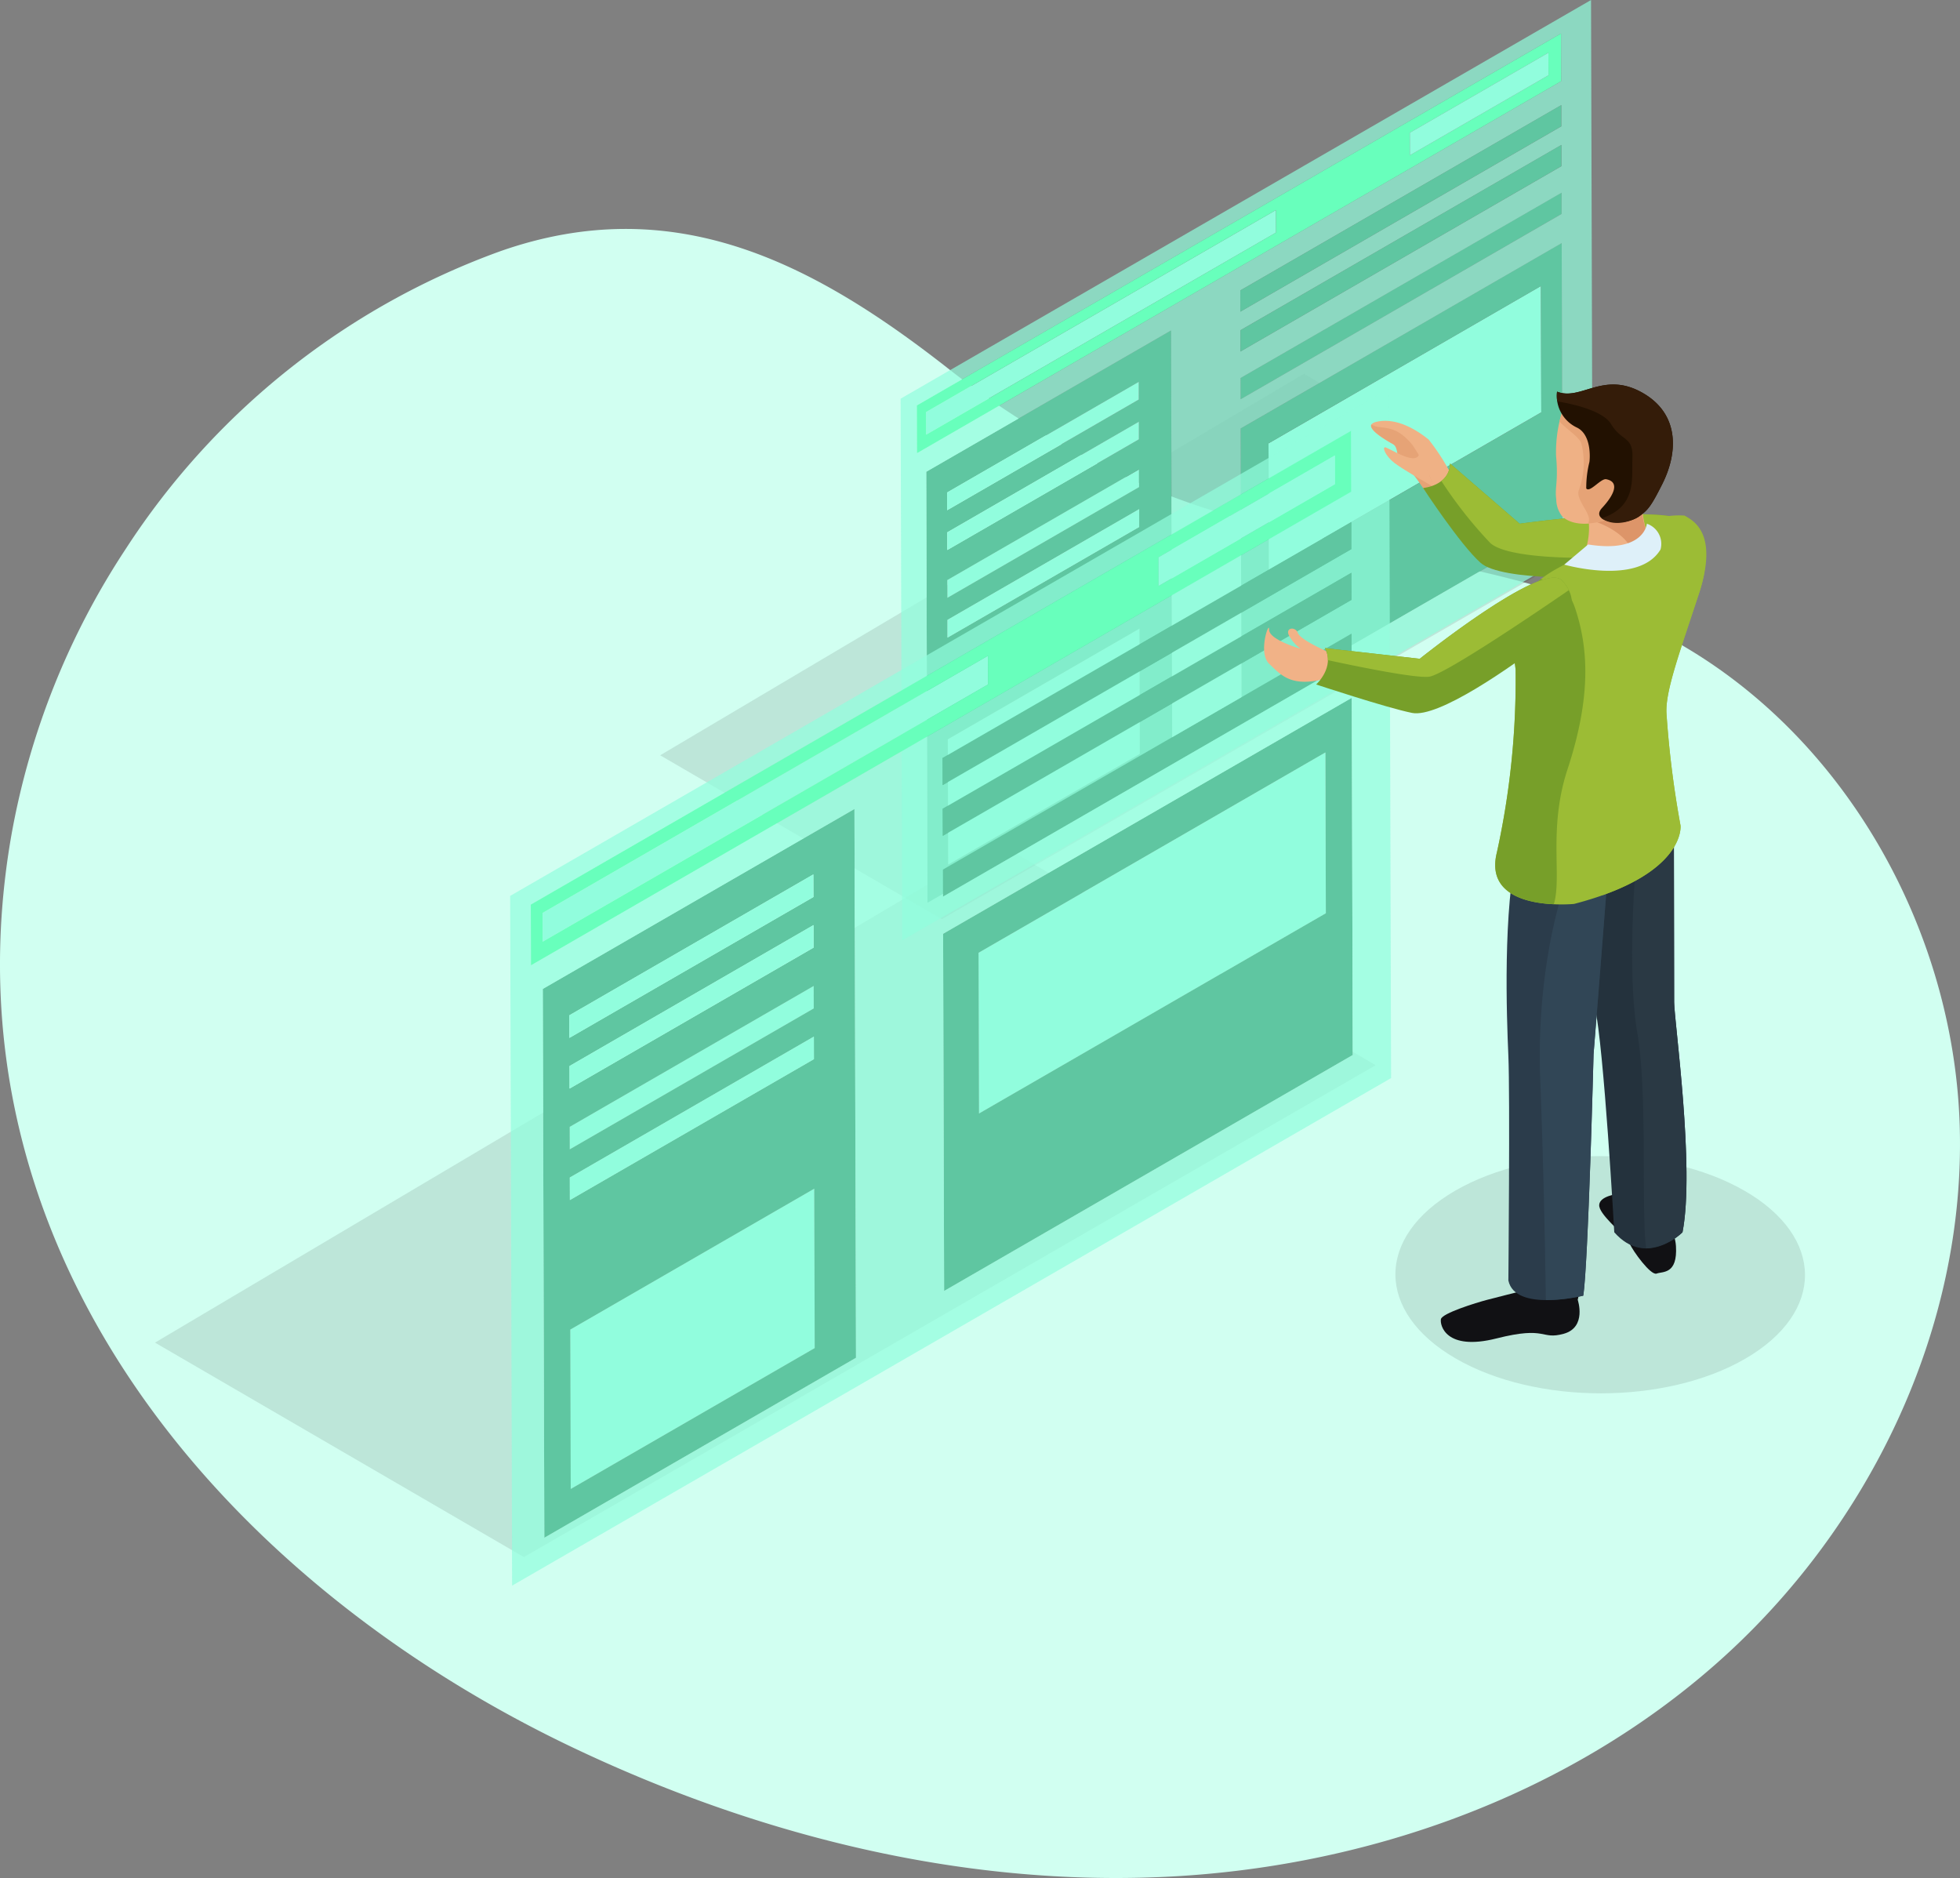 <svg id="Grupo_71307" data-name="Grupo 71307" xmlns="http://www.w3.org/2000/svg" xmlns:xlink="http://www.w3.org/1999/xlink" width="210.001" height="201.185" viewBox="0 0 210.001 201.185">
  <rect x="0" y="0" width="210.001" height="201.185" fill="#808080" stroke="none"/>
  <defs>
    <clipPath id="clip-path">
      <rect id="Rectángulo_8633" data-name="Rectángulo 8633" width="210.001" height="201.185" fill="none"/>
    </clipPath>
    <clipPath id="clip-path-2">
      <rect id="Rectángulo_8623" data-name="Rectángulo 8623" width="210" height="176.66" transform="translate(0 24.525)" fill="none"/>
    </clipPath>
    <clipPath id="clip-path-4">
      <rect id="Rectángulo_8624" data-name="Rectángulo 8624" width="130.783" height="76.484" transform="translate(16.607 90.314)" fill="none"/>
    </clipPath>
    <clipPath id="clip-path-5">
      <rect id="Rectángulo_8625" data-name="Rectángulo 8625" width="99.901" height="58.424" transform="translate(70.732 40.033)" fill="none"/>
    </clipPath>
    <clipPath id="clip-path-7">
      <rect id="Rectángulo_8627" data-name="Rectángulo 8627" width="74.139" height="100.747" transform="translate(96.494)" fill="none"/>
    </clipPath>
    <clipPath id="clip-path-9">
      <rect id="Rectángulo_8629" data-name="Rectángulo 8629" width="94.385" height="128.262" transform="translate(54.66 41.6)" fill="none"/>
    </clipPath>
    <clipPath id="clip-path-11">
      <rect id="Rectángulo_8631" data-name="Rectángulo 8631" width="43.882" height="25.42" transform="translate(149.511 123.841)" fill="none"/>
    </clipPath>
  </defs>
  <g id="Grupo_71306" data-name="Grupo 71306" clip-path="url(#clip-path)">
    <g id="Grupo_71282" data-name="Grupo 71282">
      <g id="Grupo_71281" data-name="Grupo 71281" clip-path="url(#clip-path-2)">
        <path id="Trazado_158785" data-name="Trazado 158785" d="M13.466,58.812A81.731,81.731,0,0,0,1.221,89.466c-7.746,44.216,22.43,79.838,60.283,97.8,19.612,9.308,41.3,14.764,62.986,13.807s43.343-8.606,59.579-23.016,26.579-35.8,25.9-57.5-13.079-43.092-32.447-52.9c-16.753-8.482-36.731-8.067-54.06-15.3a95.468,95.468,0,0,1-22.068-13.032C86.96,28.047,72.12,20.425,53.623,26.905A80.381,80.381,0,0,0,13.466,58.812" fill="#d1fff1"/>
      </g>
    </g>
    <g id="Grupo_71290" data-name="Grupo 71290">
      <g id="Grupo_71289" data-name="Grupo 71289" clip-path="url(#clip-path)">
        <g id="Grupo_71285" data-name="Grupo 71285" opacity="0.1">
          <g id="Grupo_71284" data-name="Grupo 71284">
            <g id="Grupo_71283" data-name="Grupo 71283" clip-path="url(#clip-path-4)">
              <path id="Trazado_158786" data-name="Trazado 158786" d="M16.607,143.828,56.129,166.8,147.39,114.11l-40.476-23.8Z"/>
            </g>
          </g>
        </g>
        <g id="Grupo_71288" data-name="Grupo 71288" opacity="0.1">
          <g id="Grupo_71287" data-name="Grupo 71287">
            <g id="Grupo_71286" data-name="Grupo 71286" clip-path="url(#clip-path-5)">
              <path id="Trazado_158787" data-name="Trazado 158787" d="M70.732,80.911l30.19,17.546L170.634,58.21l-30.92-18.177Z"/>
            </g>
          </g>
        </g>
      </g>
    </g>
    <path id="Trazado_158788" data-name="Trazado 158788" d="M122.042,50.285l0,1.894L101.511,64.037l-.006-1.9Z" fill="#91fddd"/>
    <path id="Trazado_158789" data-name="Trazado 158789" d="M165.1,30.64l.038,13.528L135.952,61.021l-.04-13.526Z" fill="#91fddd"/>
    <path id="Trazado_158790" data-name="Trazado 158790" d="M132.932,45.9,167.324,26.04l.084,30.056L133.015,75.951Zm32.21-1.727L165.1,30.641,135.912,47.495l.04,13.527Z" fill="#5fc6a1"/>
    <path id="Trazado_158791" data-name="Trazado 158791" d="M167.309,20.639l0,2.275L132.923,42.77l-.006-2.276Z" fill="#5fc6a1"/>
    <path id="Trazado_158792" data-name="Trazado 158792" d="M122.09,67.343l.036,13.415L101.592,92.616,101.55,79.2Z" fill="#91fddd"/>
    <path id="Trazado_158793" data-name="Trazado 158793" d="M99.24,50.538,125.47,35.4l.131,46.179L99.375,96.718Zm22.885,30.221-.036-13.416L101.55,79.2l.042,13.417ZM122.02,42.8l-.006-1.9L101.478,52.759l0,1.9Zm.024,9.379,0-1.894L101.5,62.142l.006,1.9Zm.014,4.267,0-1.9L101.518,66.408l0,1.894Zm-.03-9.383,0-1.894L101.494,57.025v1.894Z" fill="#5fc6a1"/>
    <g id="Grupo_71295" data-name="Grupo 71295">
      <g id="Grupo_71294" data-name="Grupo 71294" clip-path="url(#clip-path)">
        <g id="Grupo_71293" data-name="Grupo 71293" opacity="0.7">
          <g id="Grupo_71292" data-name="Grupo 71292">
            <g id="Grupo_71291" data-name="Grupo 71291" clip-path="url(#clip-path-7)">
              <path id="Trazado_158794" data-name="Trazado 158794" d="M96.494,42.711,170.47,0l.163,58.037L96.661,100.747ZM125.6,81.575,125.469,35.4,99.24,50.539l.134,46.18ZM167.408,56.1l-.084-30.056L132.932,45.9l.083,30.055Zm-.136-47.4-.016-5.116L98.231,43.434l.014,5.118Zm.014,4.833,0-2.276L132.89,31.112l.005,2.274ZM167.3,17.8l-.005-2.274L132.9,35.379l.007,2.273Zm.014,5.118,0-2.275L132.916,40.495l.007,2.276Z" fill="#91fddd"/>
            </g>
          </g>
        </g>
      </g>
    </g>
    <path id="Trazado_158795" data-name="Trazado 158795" d="M167.293,15.523l0,2.274L132.907,37.652l-.006-2.273Z" fill="#5fc6a1"/>
    <path id="Trazado_158796" data-name="Trazado 158796" d="M99.232,46.559l37.483-21.642-.008-2.415L99.221,44.144Z" fill="#91fddd"/>
    <path id="Trazado_158797" data-name="Trazado 158797" d="M167.271,8.7l-.014-5.115L98.23,43.433l.015,5.119ZM165.9,5.649l.01,2.414-14.844,8.569-.009-2.415ZM136.708,22.5l.007,2.415L99.233,46.559l-.011-2.415Z" fill="#68ffbc"/>
    <path id="Trazado_158798" data-name="Trazado 158798" d="M165.9,5.649l.009,2.414-14.843,8.569-.009-2.415Z" fill="#91fddd"/>
    <path id="Trazado_158799" data-name="Trazado 158799" d="M167.281,11.255l0,2.275L132.895,33.386l-.005-2.275Z" fill="#5fc6a1"/>
    <path id="Trazado_158800" data-name="Trazado 158800" d="M122.053,54.551l0,1.9L101.522,68.3l0-1.894Z" fill="#91fddd"/>
    <path id="Trazado_158801" data-name="Trazado 158801" d="M122.026,45.169l0,1.894L101.5,58.919l0-1.894Z" fill="#91fddd"/>
    <path id="Trazado_158802" data-name="Trazado 158802" d="M122.015,40.9l0,1.9L101.48,54.656l0-1.9Z" fill="#91fddd"/>
    <path id="Trazado_158803" data-name="Trazado 158803" d="M87.181,105.619l.007,2.412L61.045,123.125l-.007-2.412Z" fill="#91fddd"/>
    <path id="Trazado_158804" data-name="Trazado 158804" d="M142.008,80.61l.049,17.223-37.164,21.456-.049-17.223Z" fill="#91fddd"/>
    <path id="Trazado_158805" data-name="Trazado 158805" d="M101.048,100.031l43.785-25.28.105,38.266-43.782,25.278Zm41.007-2.2-.047-17.223-37.164,21.456.049,17.223Z" fill="#5fc6a1"/>
    <path id="Trazado_158806" data-name="Trazado 158806" d="M144.812,67.876l.007,2.9L101.036,96.052l-.009-2.9Z" fill="#5fc6a1"/>
    <path id="Trazado_158807" data-name="Trazado 158807" d="M87.243,127.336l.049,17.08L61.146,159.51,61.1,142.431Z" fill="#91fddd"/>
    <path id="Trazado_158808" data-name="Trazado 158808" d="M58.155,105.94,91.548,86.663l.166,58.792L58.322,164.733Zm29.136,38.475-.049-17.079L61.1,142.431l.049,17.078ZM87.155,96.09l-.01-2.417L61,108.767l.007,2.416Zm.033,11.941-.007-2.412L61.038,120.713l.007,2.412Zm.016,5.431L87.2,111.05,61.051,126.145l.008,2.411Zm-.035-11.946L87.162,99.1,61.021,114.2l.005,2.412Z" fill="#5fc6a1"/>
    <g id="Grupo_71300" data-name="Grupo 71300">
      <g id="Grupo_71299" data-name="Grupo 71299" clip-path="url(#clip-path)">
        <g id="Grupo_71298" data-name="Grupo 71298" opacity="0.7">
          <g id="Grupo_71297" data-name="Grupo 71297">
            <g id="Grupo_71296" data-name="Grupo 71296" clip-path="url(#clip-path-9)">
              <path id="Trazado_158809" data-name="Trazado 158809" d="M54.66,95.975,148.838,41.6l.207,73.889L54.868,169.862Zm37.054,49.48-.166-58.791L58.155,105.94l.167,58.793Zm53.223-32.438-.1-38.266L101.048,100.03l.108,38.265Zm-.17-60.343-.02-6.514L56.869,96.9l.017,6.514Zm.017,6.153,0-2.9L100.994,81.208l.01,2.9Zm.017,5.431-.008-2.9L101.007,86.64l.011,2.9Zm.018,6.515-.007-2.9L101.027,93.154l.008,2.9Z" fill="#91fddd"/>
            </g>
          </g>
        </g>
      </g>
    </g>
    <path id="Trazado_158810" data-name="Trazado 158810" d="M144.793,61.362l.008,2.9L101.018,89.535l-.011-2.9Z" fill="#5fc6a1"/>
    <path id="Trazado_158811" data-name="Trazado 158811" d="M58.142,100.876l47.722-27.554-.008-3.074L58.133,97.8Z" fill="#91fddd"/>
    <path id="Trazado_158812" data-name="Trazado 158812" d="M144.767,52.673l-.019-6.513L56.87,96.9l.017,6.514Zm-1.746-3.881.009,3.073-18.895,10.91-.011-3.075ZM105.856,70.248l.008,3.074L58.142,100.876,58.133,97.8Z" fill="#68ffbc"/>
    <path id="Trazado_158813" data-name="Trazado 158813" d="M143.021,48.791l.009,3.075-18.9,10.909-.01-3.075Z" fill="#91fddd"/>
    <path id="Trazado_158814" data-name="Trazado 158814" d="M144.779,55.93l0,2.9L101,84.1l-.011-2.9Z" fill="#5fc6a1"/>
    <path id="Trazado_158815" data-name="Trazado 158815" d="M87.2,111.05l.008,2.412L61.059,128.556l-.007-2.412Z" fill="#91fddd"/>
    <path id="Trazado_158816" data-name="Trazado 158816" d="M87.162,99.1l.007,2.412-26.143,15.1-.005-2.412Z" fill="#91fddd"/>
    <path id="Trazado_158817" data-name="Trazado 158817" d="M87.145,93.673l.011,2.417L61.01,111.183,61,108.767Z" fill="#91fddd"/>
    <g id="Grupo_71305" data-name="Grupo 71305">
      <g id="Grupo_71304" data-name="Grupo 71304" clip-path="url(#clip-path)">
        <path id="Trazado_158818" data-name="Trazado 158818" d="M142.083,69.739s-2.758-1.2-3.025-1.928-1.362-.585-.963.248A4.511,4.511,0,0,0,139.34,69.5s-3.4-.971-3.361-2.05-1.248,2.486.017,3.673,2.43,2.727,6.6,1.4a3.339,3.339,0,0,0-.518-2.788" fill="#f1b287"/>
        <path id="Trazado_158819" data-name="Trazado 158819" d="M155.365,50.591a23.507,23.507,0,0,0-2.3-3.511c-.6-.461-3.075-2.479-5.592-1.89-1.362.315-.082,1.35,1.727,2.353.821.453,1.526.614,1.97,2.134A10.742,10.742,0,0,0,153,52.914c.557.641,2.361-2.323,2.361-2.323" fill="#efb185"/>
        <path id="Trazado_158820" data-name="Trazado 158820" d="M152.874,52.807c-.558-.642-1.345-2.161-2.326-2.757-1.169-.723-.528-2.054-1.349-2.507-1.406-.781-2.5-1.627-2.267-2.077,1.024.675,2.419-.265,4.413,2.22a20.008,20.008,0,0,1,2.37,4.712c-.508.456-.623.659-.841.409" fill="#e6a376"/>
        <path id="Trazado_158821" data-name="Trazado 158821" d="M153.794,52.267s-3.433-1.928-4.384-2.669-1.315-1.647-1.02-1.681,3.236,1.994,3.645.787c.219-.643,1.329,3.176,1.759,3.563" fill="#efb185"/>
        <path id="Trazado_158822" data-name="Trazado 158822" d="M181.454,56.485s1.422,4.13-4.24,4.877-16.366.888-18.568-1.061-6.169-8.023-6.169-8.023,2.815-.223,2.888-2.624l7.458,6.45s17.7-2.526,18.631.381" fill="#779f29"/>
        <path id="Trazado_158823" data-name="Trazado 158823" d="M181.454,56.485c-.933-2.907-18.631-.381-18.631-.381l-7.458-6.45a2.364,2.364,0,0,1-.929,1.873,45.851,45.851,0,0,0,5.252,6.657c2.2,1.952,12.9,1.811,18.569,1.062A5.951,5.951,0,0,0,181.6,57.92a3.937,3.937,0,0,0-.142-1.435" fill="#9cbc35"/>
        <g id="Grupo_71303" data-name="Grupo 71303" opacity="0.1">
          <g id="Grupo_71302" data-name="Grupo 71302">
            <g id="Grupo_71301" data-name="Grupo 71301" clip-path="url(#clip-path-11)">
              <path id="Trazado_158824" data-name="Trazado 158824" d="M186.916,127.56c8.6,4.965,8.641,13.015.1,17.979s-22.43,4.963-31.03,0-8.638-13.012-.1-17.969,22.436-4.968,31.029-.008"/>
            </g>
          </g>
        </g>
        <path id="Trazado_158825" data-name="Trazado 158825" d="M172.99,127.965s-2.069.315-1.567,1.505,2.881,3.008,3.194,3.762,2.256,3.446,2.883,3.2,2.256.124,2.068-2.946-3.821-5.641-6.578-5.516" fill="#111114"/>
        <path id="Trazado_158826" data-name="Trazado 158826" d="M169.044,139.244s1,2.946-1.5,3.636-1.757-.877-7.206.5-6.079-1.437-5.953-2.067,3.757-1.755,4.95-2.068,3.445-.877,3.445-.877h6.462Z" fill="#111114"/>
        <path id="Trazado_158827" data-name="Trazado 158827" d="M179.342,87.532s.033,17.791.033,19.794,2.238,17.788.893,24.682c0,0-3.879,3.889-7.31,0,0,0-1.1-19.759-2.089-24.221s-.659-18.1-.659-18.1Z" fill="#24323d"/>
        <path id="Trazado_158828" data-name="Trazado 158828" d="M172.537,90.061s-.884,11.486-1.8,22.877c0,0-.573,22.608-1.106,25.862,0,0-7.292,1.809-8.019-1.626,0,0,.183-19.9,0-24.054s-.614-15.757,1.03-22.449,9.891-.61,9.891-.61" fill="#2b3c4b"/>
        <path id="Trazado_158829" data-name="Trazado 158829" d="M169.634,138.8c.533-3.253,1.106-25.862,1.106-25.862.615-7.668,1.213-15.375,1.539-19.6l-4.5,1.108s-3.244,8.52-2.75,21.3c.384,9.892.544,19.623.6,23.526a18.288,18.288,0,0,0,4.012-.476" fill="#314656"/>
        <path id="Trazado_158830" data-name="Trazado 158830" d="M180.268,132.008c1.344-6.894-.894-22.679-.894-24.682,0-1.909-.028-18.13-.032-19.665l-3.915,3.011s-1.245,12.719,0,19.964c1.132,6.59.4,19.422.954,23.1a6.232,6.232,0,0,0,3.887-1.729" fill="#2a3944"/>
        <path id="Trazado_158831" data-name="Trazado 158831" d="M180.432,55.225s3.76,1.879,1.628,8.27-3.634,10.526-3.51,12.906a105.249,105.249,0,0,0,1.506,12.031s.625,5.264-11.4,8.4c0,0-9.9,1-8.272-5.515a86.1,86.1,0,0,0,2.006-19.549c-.251-2.506-1.755-7.518,4.51-10.9s9.526-5.888,13.535-5.639" fill="#9cbc35"/>
        <path id="Trazado_158832" data-name="Trazado 158832" d="M162.387,71.766a86.1,86.1,0,0,1-2.007,19.549c-1.125,4.516,3.282,5.42,6.1,5.549.9-2.908-.621-8.1,1.468-14.446,2.58-7.847,2.217-13.031.834-17.21-.895-2.712-2.524-2.784-3.681-3.165-4.143,3.285-2.932,7.5-2.709,9.723" fill="#779f29"/>
        <path id="Trazado_158833" data-name="Trazado 158833" d="M180.056,88.432A105.2,105.2,0,0,1,178.55,76.4c-.124-2.381,1.434-6.5,3.51-12.906,1.963-6.059-.333-7.644-1.628-8.271-.661,3.132-11.516,4.463-11.257,6.557.292,2.332,3.193,4.51,3.362,8.689a61.64,61.64,0,0,1-1.1,13.45c-.639,2.686-.321,9.177.282,11.973,8.855-3.141,8.341-7.462,8.341-7.462" fill="#9cbc35"/>
        <path id="Trazado_158834" data-name="Trazado 158834" d="M175.982,52.069s-.4,3.339.748,5.43c1.041,1.9-6.83,3.625-7.013,1.869A7.546,7.546,0,0,0,169.3,52.9c-.993-1.784,6.677-.828,6.677-.828" fill="#efb185"/>
        <path id="Trazado_158835" data-name="Trazado 158835" d="M176.688,57.613a9.833,9.833,0,0,1-.791-4.844l-5.745,2.851,0,.012c.209.054,4.088,1.036,4.926,3.826,1.184-.484,1.985-1.154,1.607-1.845" fill="#dd9569"/>
        <path id="Trazado_158836" data-name="Trazado 158836" d="M167.7,43.2a14.333,14.333,0,0,0-.978,5.642c.259,2.812-.158,3.379.019,4.627a3,3,0,0,0,.635,1.843c.871.838,2.656,1.146,5.08.261,2.93-1.072,6.016-5.1,4.762-8.722s-5.11-6.6-9.518-3.651" fill="#efb185"/>
        <path id="Trazado_158837" data-name="Trazado 158837" d="M177.083,50.765c-1.174-3.259-4.089-7.169-4.063-7.375a9.177,9.177,0,0,0-2.052-1.382A6.594,6.594,0,0,0,167.7,43.2a16.017,16.017,0,0,0-.609,1.953c.7.782,2.122,1.67,2.336,2.334a8.5,8.5,0,0,1-.246,4.97c-.466,1.043,1.414,2.574,1.019,3.5a.215.215,0,0,0-.011.124,8.3,8.3,0,0,0,2.267-.507,8.482,8.482,0,0,0,4.63-4.806" fill="#e6a376"/>
        <path id="Trazado_158838" data-name="Trazado 158838" d="M166.828,41.955a3.749,3.749,0,0,0,2.139,3.853c1.538.753,1.4,3.232,1.326,3.693a11.426,11.426,0,0,0-.337,2.819c.362.516,1.564-1.093,2.138-.982,1.453.283.885,1.639-.438,3.066-1.407,1.509,2.3,2.131,4.012.883.91-.664,1.242-1.06,2.438-3.439,1.741-3.466,1.829-7.629-2.271-9.852s-6.463.968-9.007-.041" fill="#221101"/>
        <path id="Trazado_158839" data-name="Trazado 158839" d="M175.668,55.287c.909-.664,1.242-1.059,2.437-3.439,1.742-3.465,1.829-7.629-2.27-9.851s-6.463.967-9.007-.042A3.759,3.759,0,0,0,166.85,43c1.3.21,4.853.908,5.77,2.437,1.127,1.88,2.379,1.274,2.284,3.611-.091,2.255.492,5.2-3.291,6.475,1.407,1.01,3.389.248,4.055-.237" fill="#341c09"/>
        <path id="Trazado_158840" data-name="Trazado 158840" d="M170.16,58.328,167.6,60.486s7.978,2.286,10.315-1.625a2.277,2.277,0,0,0-1.461-2.757s-.271,3.184-6.289,2.224" fill="#def0f9"/>
        <path id="Trazado_158841" data-name="Trazado 158841" d="M167.3,62.13s3.178,2.763-1.19,6.121-12.04,8.684-14.821,8.12-10.271-3.047-10.271-3.047,2.037-1.856.938-3.895l10.163,1.143s13-10.42,15.181-8.442" fill="#779f29"/>
        <path id="Trazado_158842" data-name="Trazado 158842" d="M167.3,62.13c-2.184-1.978-15.181,8.442-15.181,8.442l-10.163-1.143a2.606,2.606,0,0,1,.32,1.292c3.3.711,9.43,1.962,10.848,1.771,1.732-.229,12.439-7.532,14.966-9.272a3.715,3.715,0,0,0-.79-1.09" fill="#9cbc35"/>
      </g>
    </g>
  </g>
</svg>
